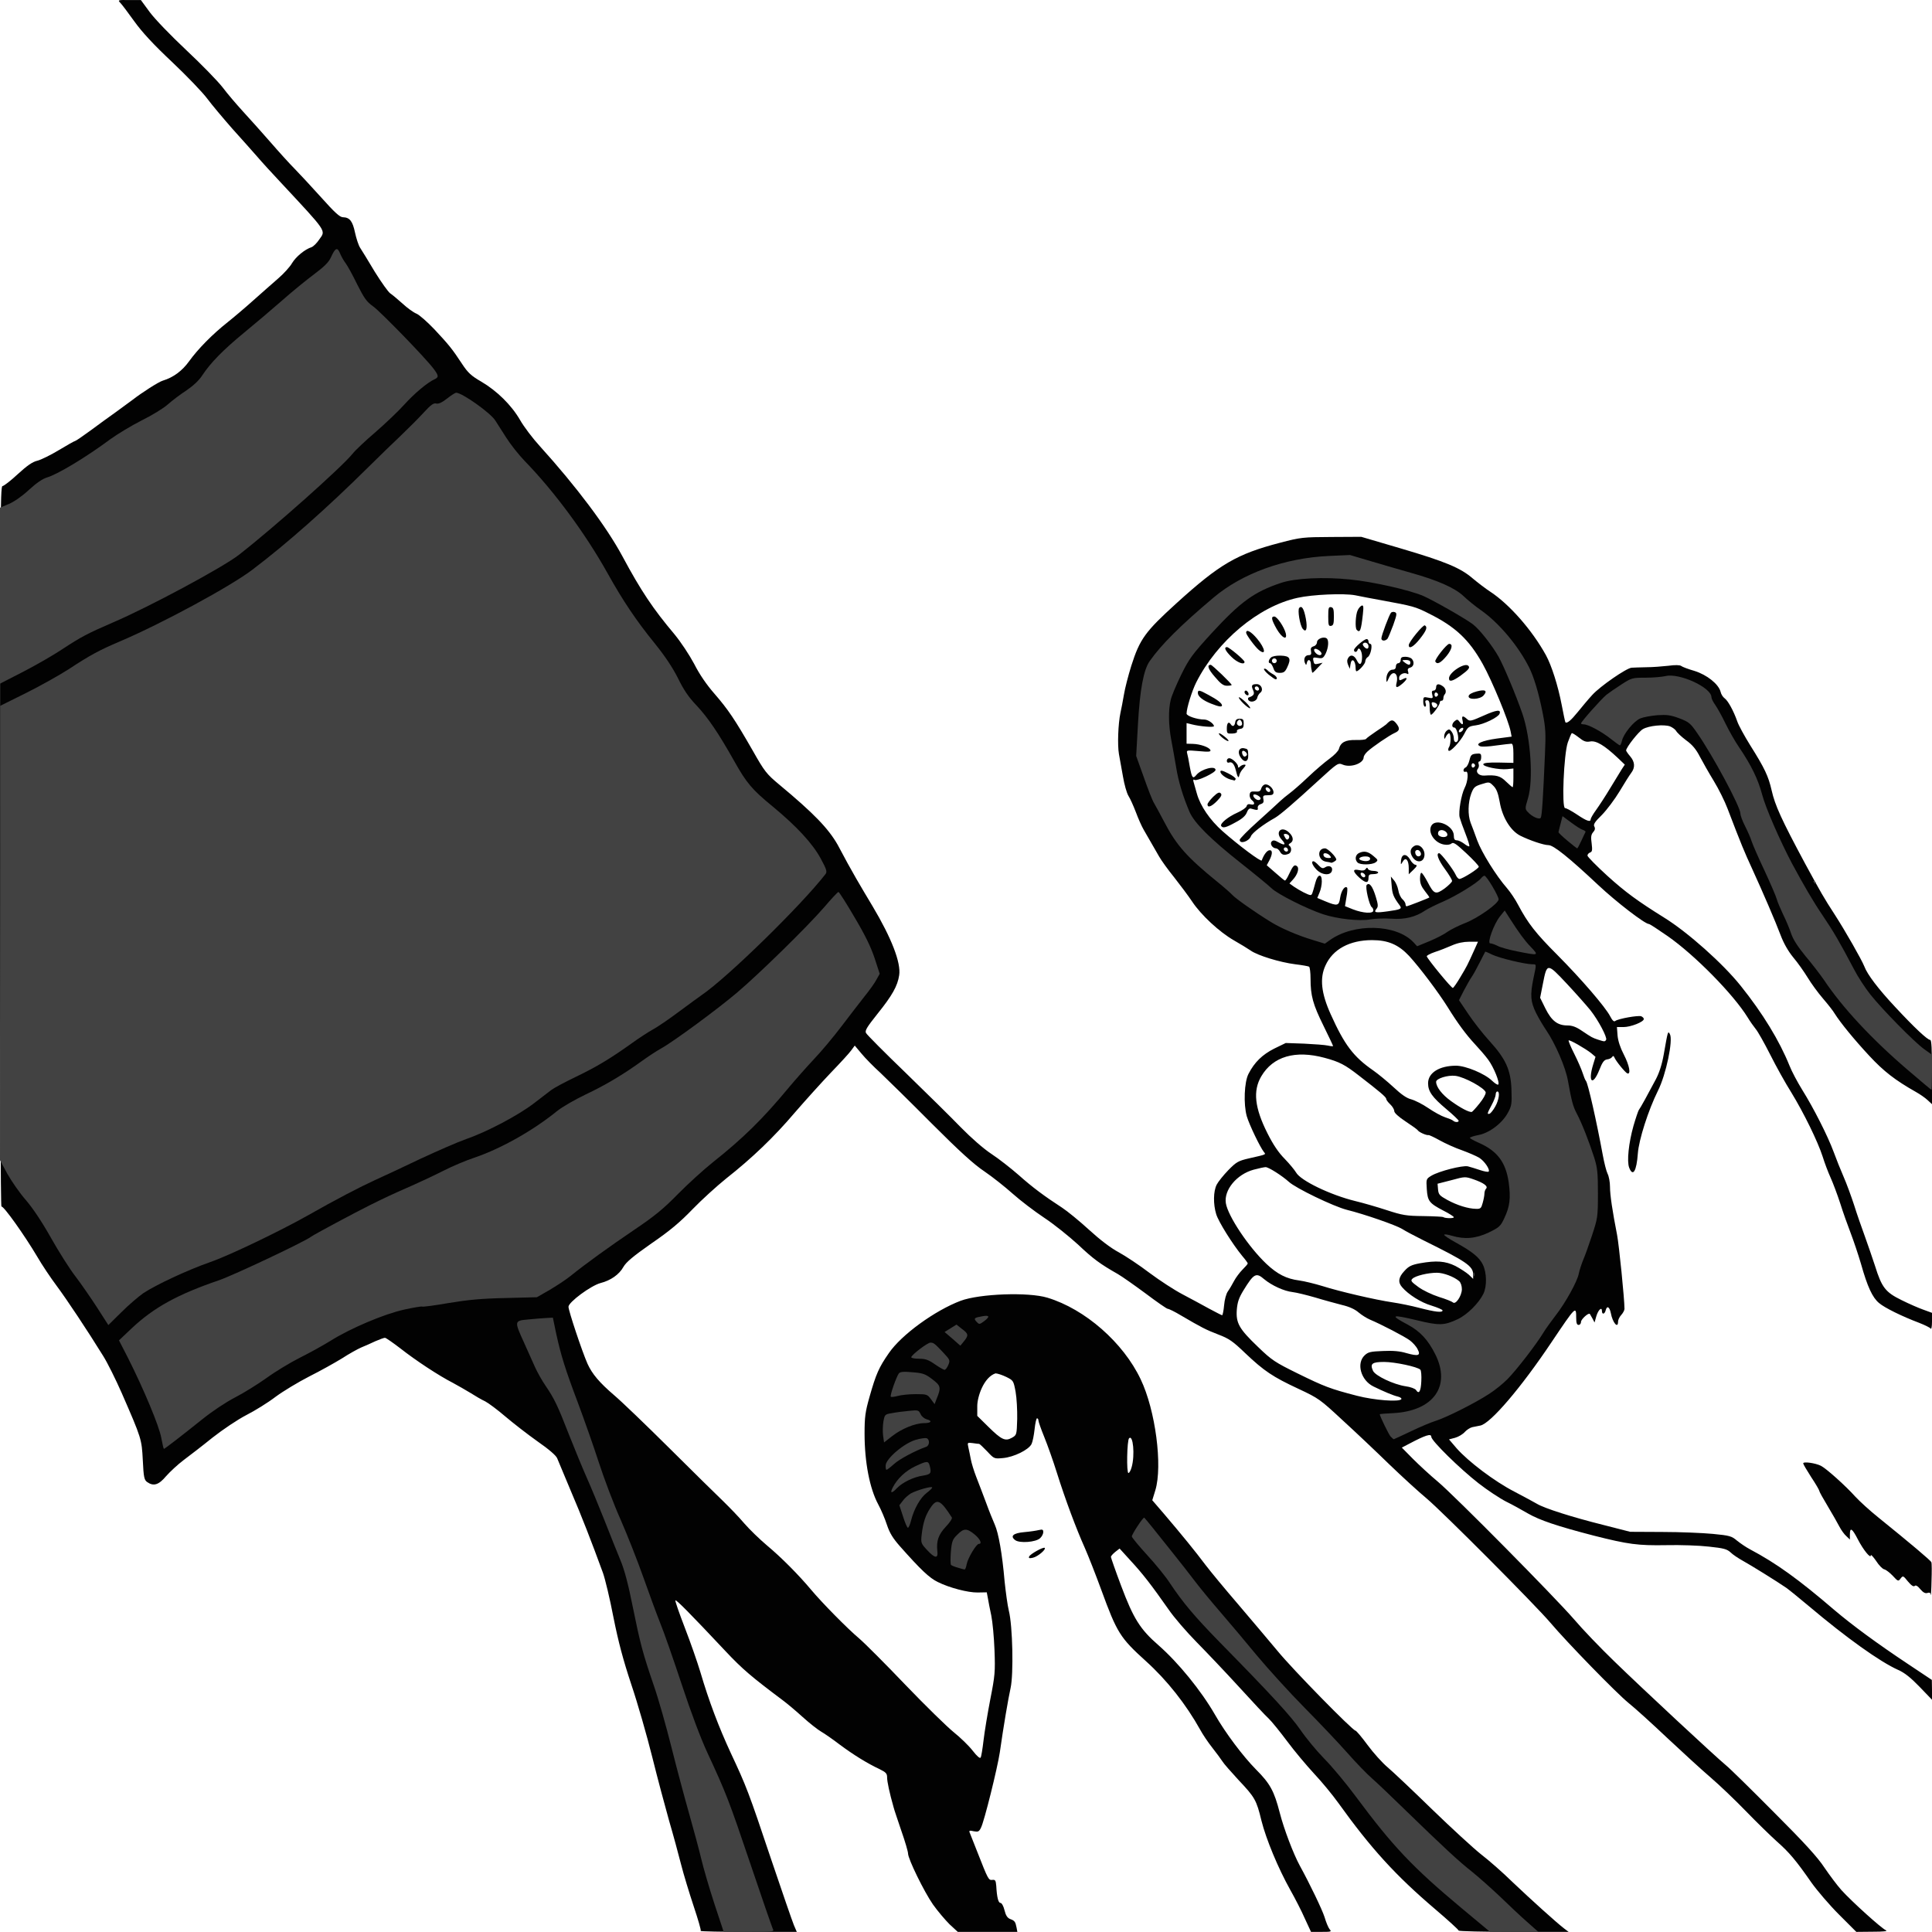 <svg xmlns="http://www.w3.org/2000/svg" width="300" height="300" viewBox="0 0 300 300">
  <g fill="none" fill-rule="evenodd">
    <path fill="#020202" fill-rule="nonzero" d="M108.8,299.832 C108.9,299.757 108.4,298.057 107.725,296.032 C107.05,294.007 106.15,291.057 105.75,289.482 C105.35,287.907 104.525,284.857 103.9,282.732 C103.3,280.607 102.1,276.132 101.275,272.807 C100.45,269.507 99,264.432 98.025,261.557 C96.75,257.707 96.025,254.982 95.25,251.107 C94.7,248.232 93.95,245.132 93.625,244.232 C91.825,239.307 90.3,235.382 88.625,231.482 C87.625,229.082 86.675,226.807 86.525,226.457 C86.375,226.032 85.25,225.057 83.45,223.807 C81.9,222.707 79.65,220.957 78.475,219.957 C77.275,218.932 75.875,217.882 75.35,217.607 C74.8,217.357 73.775,216.757 73.075,216.307 C72.35,215.857 71.1,215.157 70.325,214.732 C68.125,213.607 64.525,211.232 62.175,209.382 C61,208.482 59.925,207.732 59.775,207.732 C59.6,207.732 58.95,207.982 58.3,208.257 C57.65,208.557 56.675,209.007 56.1,209.232 C55.525,209.482 54.175,210.232 53.1,210.932 C52,211.607 49.725,212.882 48.025,213.732 C46.325,214.607 43.95,216.032 42.775,216.907 C41.6,217.807 39.575,219.057 38.25,219.732 C36.9,220.432 34.625,221.957 33,223.232 C31.425,224.507 29.4,226.057 28.5,226.732 C27.6,227.407 26.4,228.532 25.8,229.207 C24.65,230.582 23.85,230.832 22.85,230.132 C22.4,229.807 22.3,229.407 22.175,226.757 C22,223.457 22,223.407 18.9,216.307 C17.975,214.207 16.7,211.632 16.025,210.557 C13.55,206.557 10.375,201.782 8.775,199.632 C7.875,198.432 6.5,196.382 5.75,195.082 C3.825,191.832 0.525,187.182 0.225,187.357 C0.1,187.457 0,166.807 0,131.507 C0,81.982 0.05,75.482 0.375,75.482 C0.575,75.482 1.65,74.657 2.75,73.632 C4.225,72.282 5.05,71.707 5.825,71.532 C6.4,71.382 7.925,70.632 9.2,69.857 C10.45,69.107 11.55,68.482 11.65,68.482 C11.75,68.482 12.775,67.782 13.975,66.907 C15.15,66.032 16.975,64.707 18,63.982 C19.025,63.232 20.225,62.357 20.625,62.057 C22,60.982 24.65,59.282 25.275,59.107 C26.925,58.607 28.3,57.582 29.375,56.082 C30.725,54.207 32.975,51.907 35.35,50.032 C36.325,49.257 38.15,47.707 39.375,46.607 C40.625,45.507 42.325,43.982 43.175,43.257 C44.05,42.507 45.025,41.432 45.35,40.857 C45.95,39.857 47.35,38.707 48.375,38.382 C48.65,38.282 49.2,37.757 49.575,37.182 C50.6,35.732 50.9,36.182 43.5,28.232 C42.275,26.932 40.675,25.182 39.95,24.332 C39.225,23.507 37.475,21.532 36.05,19.957 C34.65,18.357 32.9,16.282 32.175,15.307 C31.45,14.332 29,11.782 26.725,9.632 C23.825,6.907 22.05,4.982 20.85,3.307 C19.9,1.982 18.925,0.682 18.675,0.432 C18.275,0.007 18.3,-0.018 20.05,0.007 L21.875,0.007 L23.25,1.882 C24.025,2.932 26.475,5.482 28.95,7.807 C31.325,10.032 33.875,12.657 34.6,13.607 C35.325,14.582 36.775,16.257 37.775,17.357 C38.8,18.457 40.7,20.607 42,22.082 C43.3,23.582 45,25.457 45.75,26.207 C46.5,26.982 48.375,28.982 49.875,30.657 C51.975,33.007 52.775,33.732 53.25,33.732 C54.3,33.757 54.75,34.332 55.125,36.107 C55.325,37.032 55.675,38.107 55.925,38.482 C56.175,38.857 57.2,40.532 58.2,42.207 C59.225,43.857 60.3,45.357 60.6,45.557 C60.9,45.757 61.775,46.482 62.525,47.157 C63.25,47.832 64.225,48.532 64.675,48.707 C65.1,48.882 66.325,49.957 67.425,51.107 C69.65,53.482 70.225,54.182 71.75,56.507 C72.675,57.907 73.175,58.357 74.725,59.257 C77.15,60.682 79.4,62.882 80.75,65.207 C81.325,66.232 82.725,68.082 83.85,69.307 C89.525,75.582 94.175,81.782 96.65,86.382 C99.55,91.782 101.4,94.532 104.725,98.482 C105.75,99.732 107.025,101.657 107.8,103.107 C108.625,104.732 109.725,106.332 110.95,107.732 C113.05,110.157 114.075,111.657 116.9,116.582 C118.725,119.807 119.025,120.182 121,121.832 C126.325,126.257 128.625,128.632 130.075,131.182 C132.368,135.533 133.611,137.565 135.5,140.732 C138.45,145.682 139.925,149.507 139.625,151.432 C139.375,153.107 138.525,154.607 136.25,157.432 C134.6,159.507 134.275,160.032 134.475,160.407 C134.6,160.657 137.375,163.457 140.65,166.607 C143.925,169.782 147.775,173.582 149.225,175.082 C150.825,176.707 152.7,178.357 153.95,179.182 C155.1,179.932 157,181.432 158.175,182.457 C160.275,184.332 162.15,185.732 164.925,187.532 C165.725,188.057 167.6,189.582 169.1,190.957 C170.825,192.532 172.5,193.807 173.725,194.457 C174.775,195.032 176.925,196.457 178.5,197.657 C180.075,198.832 182.375,200.332 183.625,200.982 C184.85,201.632 186.725,202.632 187.75,203.207 C188.775,203.757 189.7,204.232 189.775,204.232 C189.85,204.232 190,203.532 190.075,202.707 C190.15,201.807 190.4,200.882 190.675,200.507 C190.925,200.157 191.35,199.432 191.625,198.907 C191.9,198.382 192.5,197.582 192.925,197.157 C193.375,196.707 193.75,196.282 193.75,196.182 C193.75,196.107 193.375,195.582 192.9,195.032 C191.4,193.207 189.2,189.707 188.85,188.532 C188.375,186.982 188.4,184.982 188.925,183.957 C189.15,183.507 189.975,182.482 190.725,181.707 C192,180.407 192.275,180.257 194,179.857 C196.65,179.257 196.6,179.282 196.275,178.907 C195.675,178.157 194,174.682 193.6,173.332 C193.075,171.482 193.2,168.007 193.875,166.732 C194.8,164.932 196.025,163.757 197.85,162.832 L199.65,161.957 L202.525,162.057 C204.1,162.132 205.75,162.257 206.2,162.357 C206.625,162.457 207,162.482 207,162.432 C207,162.357 206.325,160.932 205.5,159.257 C203.875,155.957 203.5,154.632 203.5,151.957 C203.5,151.032 203.4,150.207 203.275,150.107 C203.15,150.032 202.175,149.857 201.125,149.732 C198.75,149.432 195.225,148.357 194.175,147.582 C193.725,147.282 192.6,146.582 191.625,146.032 C189.35,144.732 186.5,142.082 185.125,140.007 C184.525,139.107 183.25,137.407 182.325,136.232 C181.375,135.057 180.325,133.607 179.975,132.982 C178.675,130.707 178.175,129.832 177.6,128.857 C177.275,128.307 176.725,127.057 176.375,126.107 C176,125.132 175.5,124.007 175.225,123.582 C174.95,123.132 174.575,121.782 174.375,120.582 C174.15,119.357 173.875,117.807 173.75,117.107 C173.5,115.682 173.625,112.407 173.975,110.732 C174.125,110.107 174.35,108.832 174.525,107.857 C174.675,106.907 175.2,104.882 175.675,103.357 C177,99.207 177.825,98.082 182.725,93.632 C189.4,87.582 192.05,86.032 198.75,84.282 C202,83.432 202.3,83.407 206.75,83.382 L211.375,83.357 L217.5,85.157 C224.45,87.207 226.8,88.182 228.7,89.832 C229.45,90.457 230.675,91.407 231.45,91.907 C234.4,93.857 237.9,97.832 240.05,101.732 C240.925,103.332 241.925,106.457 242.5,109.457 C242.775,110.882 243.025,112.107 243.075,112.157 C243.325,112.382 243.95,111.857 245,110.557 C245.625,109.782 246.625,108.582 247.25,107.907 C248.475,106.557 252.525,103.757 253.35,103.682 C253.65,103.657 254.675,103.632 255.625,103.607 C256.6,103.607 258.125,103.482 259.05,103.382 C260.125,103.232 260.85,103.257 261.05,103.407 C261.225,103.557 262.175,103.907 263.125,104.182 C265.05,104.782 266.875,106.232 267.175,107.432 C267.25,107.807 267.55,108.257 267.8,108.432 C268.325,108.807 269.175,110.357 269.75,111.982 C269.95,112.607 270.875,114.282 271.775,115.732 C274.025,119.307 274.6,120.532 275.1,122.732 C275.625,125.057 276.6,127.207 280.3,134.107 C282.75,138.607 283.2,139.407 284.875,141.982 C286.55,144.582 289.075,149.007 289.5,150.082 C289.95,151.307 291.675,153.582 294.3,156.382 C297.25,159.557 299.3,161.482 299.725,161.482 C299.925,161.482 300,162.882 300,166.482 L300,171.457 L299.325,170.832 C298.925,170.457 298.125,169.907 297.5,169.557 C294.275,167.732 292.5,166.357 290.25,163.932 C287.925,161.432 285.8,158.832 284.9,157.407 C284.675,157.007 283.85,155.957 283.075,155.057 C282.3,154.157 281.225,152.682 280.7,151.807 C280.15,150.907 279.15,149.482 278.45,148.657 C277.65,147.682 276.95,146.432 276.5,145.232 C275.65,142.982 273.775,138.632 272.05,134.857 C270.875,132.307 270.4,131.182 268.25,125.557 C267.825,124.432 266.875,122.507 266.125,121.282 C265.375,120.057 264.4,118.332 263.95,117.482 C263.375,116.357 262.775,115.632 261.825,114.957 C261.1,114.407 260.4,113.757 260.275,113.507 C260.125,113.257 259.675,112.932 259.3,112.782 C258.325,112.457 256.05,112.682 255.125,113.207 C254.475,113.557 252.525,116.032 252.5,116.532 C252.5,116.607 252.775,117.032 253.125,117.432 C253.875,118.307 253.925,119.182 253.3,120.007 C253.05,120.332 252.225,121.632 251.5,122.857 C250.75,124.107 249.525,125.732 248.75,126.532 C247.625,127.632 247.375,128.032 247.575,128.357 C247.725,128.632 247.675,128.907 247.375,129.232 C247.075,129.582 247,129.957 247.15,130.957 C247.275,132.007 247.25,132.257 246.9,132.382 C246.675,132.457 246.5,132.682 246.5,132.857 C246.5,133.032 247.9,134.457 249.6,136.007 C252.425,138.557 254.275,139.907 258.4,142.482 C262.075,144.757 267.55,149.632 270.3,153.082 C273.725,157.357 276.3,161.582 277.875,165.482 C278.225,166.382 279.125,168.057 279.85,169.232 C281.6,172.032 283.8,176.357 284.725,178.857 C285.125,179.957 285.825,181.707 286.275,182.732 C286.725,183.757 287.45,185.732 287.9,187.107 C288.325,188.482 289.1,190.682 289.575,191.982 C290.05,193.282 290.75,195.357 291.15,196.557 C292.2,199.932 292.775,200.657 295.275,201.882 C296.425,202.457 297.975,203.132 298.7,203.382 L300,203.857 L300,205.232 C300,205.982 299.9,206.482 299.8,206.307 C299.7,206.157 298.9,205.757 298,205.407 C295.35,204.407 292.65,203.082 291.775,202.332 C290.75,201.482 289.975,199.807 288.975,196.257 C288.55,194.807 287.825,192.657 287.375,191.482 C286.925,190.307 286.175,188.232 285.75,186.857 C285.3,185.482 284.625,183.682 284.25,182.857 C283.875,182.032 283.325,180.582 283.025,179.607 C282.25,177.207 280.075,172.782 278.15,169.632 C277.25,168.207 275.775,165.557 274.875,163.757 C273.95,161.932 272.95,160.157 272.625,159.782 C272.325,159.407 271.75,158.607 271.375,157.982 C269.15,154.382 263.175,148.307 258.95,145.357 C257.475,144.332 256.175,143.482 256.05,143.482 C255.425,143.482 251,140.082 248.15,137.407 C243.625,133.157 241.225,131.232 240.45,131.232 C239.7,131.232 237.5,130.482 236.05,129.757 C234.55,128.982 233.275,126.907 232.875,124.532 C232.625,123.132 232.375,122.507 231.9,122.032 C231.275,121.407 231.25,121.382 230.075,121.757 C229,122.082 228.825,122.257 228.45,123.232 C227.95,124.582 227.9,126.532 228.35,127.732 C228.55,128.207 229,129.457 229.375,130.482 C230.075,132.382 232.3,135.957 234,137.907 C234.5,138.482 235.3,139.657 235.75,140.532 C237.25,143.357 238.45,144.907 241.825,148.282 C245.525,152.007 249.275,156.357 250.025,157.807 C250.375,158.482 250.625,158.707 250.825,158.532 C251.275,158.182 254.375,157.632 254.85,157.807 C255.075,157.907 255.25,158.082 255.25,158.232 C255.25,158.682 253.225,159.482 252.1,159.482 L251.075,159.482 L251.175,160.807 C251.25,161.632 251.6,162.707 252.15,163.757 C253.025,165.457 253.275,166.857 252.7,166.682 C252.375,166.557 250.9,164.757 250.675,164.182 C250.575,163.932 250.475,163.932 250.325,164.132 C250.225,164.307 249.85,164.482 249.525,164.507 C249.075,164.582 248.8,164.957 248.325,166.182 C247.3,168.707 246.55,168.032 247.375,165.332 L247.75,164.107 L247.075,163.532 C246.15,162.807 243.725,161.407 243.575,161.557 C243.525,161.632 243.9,162.557 244.45,163.632 C245,164.732 245.575,166.057 245.75,166.607 C245.925,167.157 246.15,167.732 246.275,167.857 C246.6,168.307 247.875,173.932 248.875,179.332 C249.1,180.557 249.425,181.857 249.625,182.257 C249.825,182.632 250,183.557 250,184.282 C250,185.582 250.375,188.032 251.1,191.757 C251.4,193.307 252.25,201.732 252.25,203.232 C252.25,203.457 252.025,203.882 251.75,204.182 C251.475,204.482 251.25,204.932 251.25,205.232 C251.25,206.382 250.4,205.382 250.125,203.882 C249.925,202.907 249.525,202.682 249.325,203.482 C249.175,204.082 248.75,204.157 248.75,203.582 C248.75,202.857 248.175,203.382 247.875,204.382 L247.6,205.357 L247.275,204.732 C247.075,204.382 246.9,204.082 246.875,204.032 C246.675,203.782 245.5,204.857 245.5,205.257 C245.5,205.532 245.325,205.732 245.125,205.732 C244.85,205.732 244.75,205.432 244.75,204.607 C244.75,202.732 244.675,202.832 240.925,208.407 C236.175,215.507 231.45,221.032 229.875,221.357 C229.525,221.432 228.975,221.532 228.625,221.607 C228.275,221.682 227.75,222.032 227.45,222.357 C227.15,222.707 226.475,223.107 225.95,223.257 L225,223.507 L226.175,224.882 C228,226.957 232.075,230.032 235.125,231.607 C236.65,232.407 238.225,233.257 238.65,233.507 C239.8,234.207 244.125,235.582 248.925,236.782 L253.125,237.857 L258.125,237.882 C260.875,237.882 264.4,238.032 265.975,238.182 C268.6,238.432 268.9,238.532 269.725,239.232 C270.225,239.632 271.125,240.257 271.75,240.582 C275.8,242.732 279.25,245.207 284.875,250.032 C287.65,252.382 291.45,255.182 296.3,258.407 L299.975,260.857 L300,262.382 L300,263.932 L298.075,261.932 C296.7,260.507 295.725,259.732 294.75,259.307 C291.9,258.032 286.7,254.307 280.95,249.457 C279.4,248.157 277.8,246.857 277.375,246.557 C275.925,245.557 271.85,243.032 270.625,242.357 C269.95,241.982 269.075,241.407 268.725,241.057 C268.15,240.532 267.675,240.407 265.35,240.157 C263.85,239.982 260.875,239.882 258.75,239.932 C254.3,240.007 252.85,239.807 247.5,238.457 C241.8,236.982 239.075,236.057 237.25,235.007 C236.35,234.482 234.825,233.632 233.85,233.157 C232.875,232.657 230.95,231.382 229.6,230.332 C226.675,228.057 222.25,223.707 222.25,223.107 C222.25,222.557 221.375,222.832 218.775,224.207 L217.675,224.782 L219.4,226.532 C220.35,227.482 222.075,229.082 223.25,230.057 C225.925,232.307 241.425,247.982 244.45,251.482 C245.675,252.932 248.475,255.857 250.675,257.982 C255.025,262.207 266.2,272.607 268,274.107 C268.625,274.607 272,277.932 275.5,281.457 C280.225,286.182 282.25,288.407 283.3,290.007 C284.1,291.182 285.275,292.757 285.925,293.482 C287.5,295.232 292.2,299.482 292.85,299.732 C293.175,299.882 292.45,299.957 290.8,299.957 L288.25,299.982 L285.55,297.282 C284.075,295.807 282.175,293.582 281.3,292.357 C278.85,288.832 277.825,287.632 275.9,285.932 C274.925,285.057 272.775,282.957 271.125,281.257 C269.475,279.557 267,277.182 265.625,276.007 C264.25,274.832 261.225,272.057 258.875,269.857 C256.55,267.657 253.85,265.207 252.875,264.432 C251,262.907 243.375,255.082 240.75,251.982 C238.4,249.207 223.975,234.732 221.5,232.657 C220.325,231.682 217.725,229.307 215.725,227.382 C213.725,225.432 210.475,222.357 208.475,220.532 C204.975,217.282 204.775,217.132 201.625,215.657 C197.65,213.807 196.275,212.882 193.375,210.132 C191.45,208.282 190.85,207.857 189.2,207.232 C187.25,206.482 186.575,206.132 183.375,204.257 C182.425,203.682 181.5,203.232 181.325,203.232 C181.175,203.232 179.625,202.157 177.9,200.857 C176.175,199.582 174.225,198.207 173.575,197.832 C170.85,196.282 169.775,195.507 167.4,193.257 C166,191.982 163.65,190.082 162.125,189.082 C160.625,188.082 158.425,186.407 157.25,185.357 C156.075,184.307 154.125,182.757 152.875,181.907 C151.225,180.807 149.05,178.832 144.6,174.382 C141.3,171.057 137.75,167.582 136.725,166.607 C135.675,165.657 134.35,164.307 133.775,163.607 L132.725,162.357 L132.175,163.107 C131.875,163.532 130.425,165.107 128.975,166.607 C127.525,168.132 125.025,170.907 123.4,172.782 C120.2,176.557 116.75,179.857 112.75,183.007 C111.325,184.157 108.975,186.282 107.55,187.757 C105.6,189.782 104,191.132 101.15,193.082 C98.3,195.082 97.225,195.982 96.8,196.732 C96.15,197.907 94.825,198.832 93.25,199.232 C91.75,199.632 88.3,202.182 88.275,202.907 C88.25,203.457 90.375,209.832 91.225,211.757 C91.95,213.357 93.075,214.682 95.375,216.657 C96.475,217.582 100.325,221.282 103.925,224.857 C107.525,228.432 111.3,232.157 112.3,233.107 C113.3,234.082 114.775,235.607 115.575,236.557 C116.375,237.482 117.95,239.007 119.075,239.957 C121.325,241.832 124.025,244.557 125.95,246.857 C127.65,248.882 131.525,252.832 133.425,254.432 C134.275,255.157 137.5,258.382 140.6,261.632 C143.7,264.857 147.075,268.157 148.1,268.982 C149.1,269.782 150.425,271.057 151.025,271.832 C151.725,272.732 152.175,273.107 152.275,272.907 C152.375,272.757 152.575,271.532 152.725,270.232 C152.875,268.932 153.35,266.057 153.775,263.857 C154.5,260.182 154.55,259.582 154.425,256.232 C154.35,254.232 154.125,251.832 153.925,250.857 C153.725,249.907 153.475,248.682 153.4,248.182 L153.225,247.257 L151.8,247.282 C150.325,247.307 147.425,246.557 145.625,245.657 C144.325,245.032 143,243.782 139.7,240.057 C138.65,238.857 138.15,238.057 137.725,236.782 C137.425,235.857 136.825,234.432 136.375,233.607 C135.05,231.157 134.25,227.057 134.25,222.632 C134.25,220.032 134.35,219.257 135.025,216.882 C136.025,213.357 136.475,212.332 138.025,210.107 C139.975,207.257 145.15,203.507 149.175,201.982 C152.15,200.882 159.7,200.607 162.65,201.507 C168.5,203.282 174.425,208.482 177.125,214.182 C179.425,218.982 180.55,227.632 179.4,231.407 L178.925,232.957 L180.775,235.107 C183.5,238.307 185.6,240.882 187.175,242.982 C187.95,244.007 190.25,246.782 192.25,249.107 C194.25,251.457 197,254.707 198.375,256.357 C200.7,259.207 210.05,268.732 210.475,268.732 C210.6,268.732 211.45,269.732 212.35,270.957 C213.25,272.182 214.65,273.732 215.45,274.407 C216.225,275.057 219.35,278.007 222.375,280.957 C225.4,283.882 228.825,287.032 230,287.957 C231.175,288.857 233.375,290.782 234.875,292.257 C237.8,295.032 241.65,298.507 242.85,299.432 L243.575,299.982 L235.025,299.982 C230.35,299.982 226.5,299.882 226.5,299.782 C226.5,299.657 224.85,298.157 222.825,296.432 C216.725,291.232 212.925,287.082 207.775,279.907 C206.9,278.682 205.225,276.657 204.05,275.407 C202.875,274.132 200.975,271.882 199.85,270.357 C198.725,268.857 197.45,267.282 197,266.857 C196.55,266.457 194.5,264.257 192.425,261.982 C190.35,259.707 187.375,256.582 185.825,255.007 C184.275,253.432 182.3,251.157 181.45,249.907 C178.75,246.057 177.425,244.357 175.6,242.382 L173.85,240.457 L173.175,240.982 C172.8,241.282 172.5,241.632 172.5,241.757 C172.5,241.857 173.2,243.882 174.075,246.207 C176,251.332 177.025,252.982 179.9,255.482 C182.975,258.182 186.5,262.507 188.65,266.232 C190.275,269.082 193.025,272.732 195.025,274.757 C197.225,276.957 197.85,278.107 198.725,281.507 C199.375,284.032 200.85,287.907 201.85,289.732 C203.375,292.507 205.3,296.507 205.675,297.682 C205.9,298.457 206.25,299.307 206.45,299.557 C206.8,299.957 206.725,299.982 205.2,299.982 L203.575,299.982 L202.625,297.932 C202.125,296.782 201.1,294.782 200.35,293.457 C198.45,290.057 196.6,285.582 195.875,282.707 C195.1,279.507 194.875,279.107 192.325,276.407 C191.15,275.132 190,273.832 189.8,273.482 C189.575,273.132 188.875,272.182 188.225,271.357 C187.575,270.532 186.75,269.307 186.375,268.607 C184.175,264.657 181.225,260.907 177.925,257.932 C173.925,254.307 173.45,253.557 171,246.857 C170.15,244.532 169,241.607 168.45,240.357 C167.125,237.407 165.45,232.932 164.125,228.732 C163.55,226.882 162.65,224.357 162.15,223.132 C161.65,221.907 161.25,220.757 161.25,220.582 C161.25,220.382 161.15,220.232 161.025,220.232 C160.925,220.232 160.75,220.982 160.65,221.932 C160.55,222.857 160.35,223.882 160.175,224.232 C159.725,225.132 157.425,226.257 155.75,226.407 C154.375,226.532 154.375,226.532 153.3,225.382 C152.7,224.757 152.15,224.232 152.05,224.207 C151.95,224.207 151.5,224.157 151.025,224.082 C150.2,223.982 150.2,223.982 150.375,224.782 C150.475,225.232 150.65,226.057 150.75,226.607 C150.85,227.157 151.225,228.407 151.6,229.357 C151.975,230.332 152.675,232.132 153.125,233.357 C153.575,234.607 154.2,236.132 154.475,236.757 C155.05,238.057 155.625,241.257 156,245.607 C156.175,247.257 156.45,249.282 156.65,250.107 C157.25,252.482 157.4,259.957 156.925,262.107 C156.55,263.807 155.825,268.057 155.25,272.107 C154.875,274.582 152.825,282.857 152.325,283.807 C152.025,284.432 151.875,284.482 151.2,284.357 C150.6,284.207 150.45,284.257 150.55,284.507 C150.625,284.707 151.15,286.032 151.725,287.482 C153.45,291.882 153.5,291.982 154.1,291.907 C154.55,291.857 154.625,292.007 154.7,292.857 C154.8,294.657 155.025,295.482 155.35,295.482 C155.55,295.482 155.825,295.982 155.975,296.607 C156.175,297.432 156.425,297.807 156.85,297.982 C157.55,298.232 157.675,298.407 157.85,299.307 L157.975,299.982 L153.35,299.982 L148.725,299.982 L147.45,298.807 C146.775,298.132 145.6,296.757 144.875,295.732 C143.5,293.757 141,288.657 141,287.807 C141,287.532 140.55,285.957 139.975,284.332 C139.425,282.682 138.85,281.032 138.75,280.607 C138.125,278.407 137.75,276.657 137.75,276.007 C137.75,275.382 137.575,275.207 136.575,274.707 C134.7,273.832 132.55,272.507 130.4,270.907 C129.325,270.082 128.025,269.182 127.5,268.882 C126.975,268.582 125.675,267.557 124.625,266.607 C123.55,265.632 122.15,264.457 121.5,263.982 C116.7,260.382 115.275,259.182 112.625,256.357 C107.175,250.557 105.025,248.382 104.875,248.507 C104.8,248.582 105.475,250.507 106.35,252.782 C107.225,255.032 108.3,258.132 108.75,259.632 C110.1,264.207 111.6,268.157 113.475,272.207 C115.9,277.382 116.225,278.207 119.75,288.732 C121.45,293.757 123.025,298.332 123.275,298.932 L123.725,299.982 L116.2,299.982 C112.05,299.982 108.725,299.907 108.8,299.832 Z M175.725,227.807 C176.25,225.957 175.95,222.707 175.325,223.332 C175,223.632 174.9,228.732 175.225,228.732 C175.35,228.732 175.6,228.307 175.725,227.807 Z M157.95,220.332 C157.975,218.982 157.875,217.082 157.7,216.107 C157.375,214.382 157.35,214.357 156.25,213.807 C155.625,213.507 154.875,213.257 154.575,213.257 C152.743,213.877 151.763,216.881 151.75,218.307 L151.75,219.857 L153.45,221.532 C155.525,223.582 156.1,223.832 157.125,223.257 C157.875,222.832 157.875,222.807 157.95,220.332 Z M217.6,217.257 C217.675,217.132 217.45,216.957 217.05,216.857 C216.375,216.707 214.875,216.082 213.25,215.282 C211.325,214.332 210.575,211.707 211.9,210.457 C212.45,209.932 212.825,209.857 214.75,209.782 C216.3,209.707 217.4,209.807 218.375,210.107 C220.25,210.632 220.65,210.507 220.125,209.507 C219.925,209.082 219.375,208.482 218.95,208.157 C218.125,207.532 214.45,205.632 212.725,204.907 C212.25,204.707 211.45,204.207 210.975,203.807 C210.4,203.307 209.55,202.907 208.375,202.632 C207.425,202.382 205.55,201.882 204.25,201.482 C202.95,201.107 201.35,200.707 200.7,200.632 C199.375,200.482 197.475,199.607 196.3,198.632 C195.05,197.557 194.7,197.732 193.075,200.382 C192.375,201.532 192.15,202.182 192.05,203.382 C191.9,205.457 192.425,206.357 195.325,209.132 C197.5,211.232 197.975,211.532 201.525,213.282 C205.65,215.307 206.55,215.657 210.7,216.732 C213.4,217.432 217.325,217.732 217.6,217.257 Z M220.7,214.482 C220.75,213.607 220.675,212.807 220.55,212.682 C220.1,212.232 216.6,211.482 214.925,211.482 C213.05,211.482 212.7,211.757 213.2,212.857 C213.55,213.632 216.4,214.982 218.25,215.257 C219.025,215.357 219.725,215.632 219.875,215.832 C220.325,216.557 220.625,216.082 220.7,214.482 Z M224,203.482 C224,203.357 223.225,203.032 222.275,202.732 C220.65,202.257 218.675,201.007 217.7,199.857 C217.05,199.107 217.15,198.332 218.075,197.357 C218.725,196.632 219.15,196.407 220.5,196.157 C223.05,195.707 224.425,195.807 226,196.582 C226.75,196.982 227.675,197.582 228.075,197.932 L228.75,198.582 L228.75,197.907 C228.75,196.607 227.725,195.907 221,192.582 C219.7,191.932 218.225,191.157 217.725,190.832 C216.75,190.232 211.85,188.532 209.125,187.857 C207.075,187.332 201.2,184.507 200.125,183.507 C199.1,182.582 197,181.232 196.525,181.232 C196.325,181.232 195.475,181.407 194.65,181.632 C192.025,182.357 190.025,184.782 190.35,186.832 C190.675,188.832 193.875,193.632 196.65,196.257 C198.35,197.857 199.775,198.582 201.75,198.832 C202.5,198.932 204.15,199.332 205.375,199.707 C207.975,200.532 213.525,201.832 216.25,202.232 C217.275,202.382 219.15,202.757 220.375,203.082 C222.875,203.732 224,203.857 224,203.482 Z M227,200.207 C227,199.657 226.825,199.157 226.575,198.932 C225.75,198.232 224.125,197.632 223.125,197.632 C221.725,197.632 219.775,198.107 219.325,198.557 C219,198.857 219.125,199.032 220.225,199.832 C220.925,200.357 222.35,201.032 223.425,201.382 C224.5,201.707 225.475,202.107 225.6,202.232 C226.025,202.657 226.975,201.232 227,200.207 Z M225.75,189.007 C225.75,188.907 225.025,188.432 224.125,187.982 C221.925,186.832 221.675,186.507 221.55,184.632 C221.45,183.082 221.45,183.057 222.275,182.557 C223.45,181.857 227.075,180.932 227.925,181.107 C228.3,181.207 229.15,181.457 229.8,181.682 C230.45,181.907 231.05,182.007 231.15,181.932 C231.425,181.632 230.5,180.282 229.7,179.782 C229.25,179.507 228.025,178.982 227,178.607 C225.975,178.257 224.425,177.557 223.575,177.082 C222.725,176.607 221.925,176.232 221.825,176.257 C221.525,176.332 220.325,175.807 220.15,175.507 C220.075,175.382 219.2,174.757 218.25,174.132 C217.15,173.407 216.5,172.807 216.5,172.532 C216.5,172.282 216.225,171.807 215.875,171.482 C215.525,171.157 215.25,170.782 215.25,170.632 C215.25,170.357 214.275,169.532 211,167.007 C208.85,165.332 208,164.882 205.675,164.257 C201.125,163.032 197.675,164.032 195.85,167.132 C194.525,169.382 194.825,172.032 196.8,175.957 C197.7,177.757 198.55,179.007 199.5,179.957 C200.25,180.732 201.025,181.682 201.25,182.057 C201.925,183.307 206.575,185.557 210.475,186.507 C211.625,186.782 213.8,187.407 215.325,187.907 C217.775,188.707 218.375,188.807 221.025,188.832 C222.65,188.857 224.025,188.932 224.1,188.982 C224.3,189.182 225.75,189.232 225.75,189.007 Z M230.225,186.807 C230.375,186.282 230.5,185.632 230.5,185.357 C230.5,185.057 230.625,184.707 230.75,184.582 C231.125,184.207 230.4,183.682 228.825,183.132 C227.525,182.682 227.475,182.682 225.375,183.257 L223.225,183.807 L223.3,184.707 C223.375,185.482 223.525,185.657 224.75,186.332 C226.275,187.157 227.95,187.682 229.175,187.707 C229.9,187.732 230,187.632 230.225,186.807 Z M226.5,174.032 C226.5,173.932 225.65,173.107 224.6,172.232 C222.4,170.382 221.75,169.482 221.75,168.207 C221.75,166.582 223.5,165.482 226.1,165.482 C227.575,165.482 230.55,166.707 231.675,167.807 C232.125,168.232 232.55,168.507 232.65,168.407 C232.925,168.132 231.95,165.707 231.075,164.532 C230.6,163.882 229.65,162.807 229,162.107 C227.675,160.682 226.35,158.907 224.775,156.357 C223.35,154.082 220.475,150.257 218.8,148.432 C217.15,146.682 215.55,145.982 213.05,145.982 C209.575,145.982 206.95,147.407 205.825,149.907 C204.9,151.882 205.15,154.207 206.625,157.482 C208.775,162.257 210.15,164.082 213.25,166.232 C214,166.757 215.4,167.907 216.375,168.807 C217.6,169.957 218.425,170.532 219.15,170.707 C219.7,170.857 220.9,171.457 221.775,172.057 C222.65,172.657 223.825,173.307 224.375,173.482 C224.925,173.657 225.475,173.882 225.625,174.007 C225.9,174.282 226.5,174.307 226.5,174.032 Z M232.175,171.832 C232.75,170.832 232.95,169.482 232.5,169.482 C232.375,169.482 232.25,169.682 232.25,169.957 C232.25,170.207 231.975,170.932 231.625,171.582 C230.9,172.932 230.875,173.057 231.325,172.932 C231.475,172.857 231.875,172.382 232.175,171.832 Z M229.725,171.357 C230.3,170.657 230.725,169.907 230.7,169.632 C230.6,168.982 227.425,167.232 226,167.057 C224.8,166.907 223,167.482 223,167.982 C223,168.782 223.925,169.982 225.325,170.982 C226.775,172.032 228.15,172.757 228.55,172.657 C228.625,172.632 229.175,172.057 229.725,171.357 Z M249.4,161.457 C249.6,161.107 248.2,158.432 246.95,156.857 C246.4,156.182 244.775,154.332 243.325,152.782 C240.225,149.482 240.225,149.482 239.575,152.782 L239.15,154.932 L239.975,156.607 C240.925,158.507 241.85,159.232 243.4,159.232 C244.125,159.232 244.75,159.457 245.625,160.057 C247.225,161.132 247.25,161.132 248.125,161.432 C249.15,161.757 249.2,161.782 249.4,161.457 Z M226.775,151.707 C227.8,150.007 227.85,149.882 228.85,147.682 L229.5,146.232 L228.125,146.232 C227.25,146.232 226.3,146.432 225.45,146.807 C224.7,147.132 223.525,147.607 222.8,147.832 C222.075,148.082 221.5,148.382 221.55,148.507 C221.75,149.032 225.4,153.482 225.6,153.407 C225.725,153.357 226.25,152.607 226.775,151.707 Z M213.25,141.382 C213.25,141.182 213.15,140.957 213.025,140.882 C212.625,140.632 211.95,137.682 212.225,137.407 C212.65,136.982 213.125,137.607 213.625,139.232 C214,140.457 214.025,140.782 213.75,141.107 C213.25,141.707 213.55,141.782 215.5,141.507 C217.475,141.232 217.725,141.132 217.375,140.632 C216.375,139.282 216.2,138.857 216.1,137.557 L215.975,136.107 L216.45,136.682 C216.725,136.982 217.025,137.682 217.125,138.207 C217.2,138.757 217.5,139.382 217.775,139.632 C218.025,139.857 218.25,140.207 218.25,140.407 C218.25,140.582 218.325,140.732 218.425,140.732 C218.575,140.732 221.8,139.482 221.95,139.357 C221.975,139.332 221.675,138.882 221.25,138.357 C220.7,137.657 220.5,137.157 220.5,136.432 C220.5,135.882 220.6,135.482 220.725,135.532 C220.875,135.582 221.275,136.207 221.675,136.957 C222.675,138.882 222.925,138.957 224.325,137.957 C224.95,137.482 225.475,136.957 225.475,136.807 C225.5,136.632 225,135.807 224.375,134.957 C223.325,133.532 222.95,132.482 223.475,132.482 C223.75,132.482 225.65,134.982 226.05,135.857 C226.2,136.207 226.45,136.482 226.625,136.482 C227.075,136.482 229.625,134.882 229.625,134.582 C229.625,134.432 228.75,133.482 227.675,132.482 C226.075,130.982 225.675,130.732 225.375,130.982 C225.15,131.182 224.675,131.232 224.175,131.132 C222.75,130.857 221.7,129.282 222.25,128.232 C222.925,126.982 225.75,128.182 225.75,129.757 C225.75,130.307 225.875,130.482 226.225,130.482 C226.475,130.482 226.975,130.732 227.35,131.007 C227.725,131.307 228.075,131.482 228.15,131.407 C228.225,131.332 227.95,130.457 227.55,129.432 C227.15,128.432 226.75,127.282 226.65,126.907 C226.45,126.057 226.9,123.407 227.425,122.357 C227.95,121.357 228.075,119.657 227.6,119.832 C227.4,119.907 227.25,119.807 227.25,119.632 C227.25,119.432 227.4,119.232 227.6,119.157 C227.775,119.082 228.05,118.582 228.175,118.057 C228.375,117.232 228.5,117.107 229.2,117.032 C229.925,116.957 230,117.032 230,117.582 C230,117.932 229.875,118.232 229.725,118.232 C229.575,118.232 229.525,118.407 229.6,118.632 C229.7,118.857 229.625,119.207 229.475,119.382 C229.075,119.882 229.625,120.482 230.475,120.432 C232.35,120.307 232.975,120.482 233.85,121.357 C234.35,121.832 234.8,122.232 234.875,122.232 C234.95,122.232 235,121.582 235,120.782 L235,119.332 L234.025,119.432 C232.725,119.557 230.2,119.032 230.325,118.657 C230.4,118.457 231.15,118.382 232.7,118.407 L235,118.457 L235,116.982 C235,115.957 234.9,115.482 234.7,115.482 C234.525,115.482 233.45,115.607 232.325,115.757 C231.2,115.932 230.1,115.982 229.85,115.882 C228.95,115.532 230.1,115.007 232.425,114.682 L234.725,114.382 L234.575,113.607 C234.275,111.957 231.675,105.682 230.25,103.132 C228.125,99.307 225.95,97.282 221.85,95.257 C219.775,94.207 219.4,94.107 214.625,93.232 C213.125,92.957 211.225,92.607 210.425,92.432 C208.675,92.107 203.825,92.307 201.475,92.832 C195.425,94.157 189.025,99.507 185.75,105.957 C185.075,107.307 184.25,109.982 184.25,110.807 C184.25,111.182 185.9,111.732 187.025,111.732 C187.575,111.732 188.5,112.382 188.5,112.757 C188.5,112.982 186.35,112.807 185.075,112.482 L184.25,112.282 L184.25,113.882 L184.25,115.482 L185.2,115.507 C186.35,115.532 187.8,116.032 187.95,116.482 C188.05,116.732 187.7,116.782 186.15,116.632 C184.35,116.482 184.225,116.482 184.325,116.907 C184.4,117.157 184.6,118.107 184.75,119.057 C185.075,120.807 185.225,121.007 185.775,120.332 C186.525,119.407 188.75,118.832 188.75,119.557 C188.75,119.982 185.875,121.332 185.5,121.107 C185.3,120.982 185.25,121.082 185.325,121.382 C185.4,121.657 185.625,122.482 185.85,123.232 C186.375,125.132 187.875,127.332 189.825,129.057 C192.35,131.282 195.825,133.882 195.925,133.607 C196.225,132.757 196.7,132.107 197.075,132.032 C197.625,131.932 197.625,132.607 197.1,133.607 L196.7,134.357 L198.05,135.532 C198.775,136.182 199.45,136.732 199.525,136.732 C199.625,136.732 199.9,136.307 200.125,135.807 C200.775,134.407 201,134.182 201.4,134.507 C201.8,134.832 201.475,135.832 200.725,136.632 L200.225,137.182 L200.925,137.682 C201.8,138.282 203.15,138.982 203.475,138.982 C203.725,138.982 203.775,138.832 204.25,137.057 C204.6,135.707 205.25,135.582 205.25,136.857 C205.25,137.357 205.1,138.132 204.9,138.582 L204.55,139.432 L205.8,139.957 C207.675,140.732 207.925,140.682 208.1,139.382 C208.275,138.307 208.825,137.482 209.175,137.832 C209.25,137.907 209.225,138.582 209.075,139.332 L208.85,140.707 L210.1,141.207 C211.65,141.807 213.25,141.907 213.25,141.382 Z M224.75,129.607 C224.75,129.132 223.95,128.707 223.525,128.982 C223.325,129.082 223.25,129.357 223.325,129.582 C223.525,130.082 224.75,130.132 224.75,129.607 Z M247,127.207 C247,127.057 247.375,126.407 247.85,125.757 C248.3,125.132 249.3,123.607 250.05,122.357 C250.8,121.132 251.6,119.807 251.85,119.407 L252.3,118.732 L251.175,117.657 C249.15,115.757 247.875,114.982 246.95,115.132 C246.275,115.257 245.925,115.132 245.15,114.507 C244.6,114.082 244.125,113.782 244.05,113.857 C243.975,113.932 243.7,114.582 243.45,115.282 C242.825,117.082 242.475,125.482 243.025,125.482 C243.225,125.482 244.05,125.932 244.875,126.482 C246.4,127.507 247,127.707 247,127.207 Z M229.05,118.857 C229.05,118.732 228.925,118.582 228.775,118.532 C228.625,118.482 228.5,118.632 228.5,118.857 C228.5,119.082 228.625,119.232 228.775,119.182 C228.925,119.132 229.05,118.982 229.05,118.857 Z"/>
    <path fill="#020202" fill-rule="nonzero" d="M211.05 136.257C210.025 135.307 210 134.882 211.025 135.107 211.575 135.232 211.875 135.182 212.05 134.957 212.225 134.682 212.325 134.682 212.425 134.932 212.475 135.082 212.875 135.232 213.275 135.232 213.675 135.232 214 135.357 214 135.482 214 135.632 213.675 135.732 213.25 135.732 212.625 135.732 212.5 135.832 212.5 136.357 212.5 137.182 212.05 137.157 211.05 136.257zM212 136.007C212 135.707 211.5 135.382 211.325 135.557 211.15 135.732 211.475 136.232 211.775 136.232 211.9 136.232 212 136.132 212 136.007zM204.425 135.032C203.775 134.357 203.55 133.732 203.95 133.732 204.075 133.732 204.425 134.007 204.725 134.332 205.2 134.832 205.4 134.907 205.75 134.682 206.375 134.282 207 134.582 206.825 135.207 206.625 136.007 205.275 135.907 204.425 135.032zM218.75 134.807C218.75 133.532 218.275 133.007 217.825 133.782 217.5 134.332 217.5 134.332 217.55 133.607 217.65 132.557 218.375 132.482 218.95 133.457 219.175 133.882 219.55 134.257 219.775 134.282 220.1 134.332 220.05 134.507 219.475 135.057L218.75 135.757 218.75 134.807zM210.8 133.932C210.35 133.482 210.45 132.782 210.975 132.482 211.775 132.082 212.4 132.182 213.25 132.907 214 133.532 214.025 133.582 213.6 133.907 213.05 134.307 211.2 134.332 210.8 133.932zM212.75 133.357C212.75 133.107 212.5 132.982 212.025 132.982 211.225 132.982 210.775 133.357 211.3 133.557 211.975 133.832 212.75 133.732 212.75 133.357zM205.925 133.807C204.6 133.607 204.45 131.732 205.75 131.732 206.175 131.732 207.5 133.057 207.5 133.482 207.5 133.657 206.775 134.057 206.675 133.957 206.65 133.932 206.3 133.857 205.925 133.807zM206.5 132.857C206.175 132.457 205.5 132.357 205.5 132.682 205.5 133.032 205.8 133.232 206.325 133.232 206.725 133.232 206.75 133.157 206.5 132.857zM219.35 133.107C218.875 132.382 218.95 131.757 219.575 131.382 220.4 130.857 221.425 131.957 221.15 133.057 220.925 133.957 219.925 133.982 219.35 133.107zM220.575 132.832C220.8 132.582 220.475 131.982 220.1 131.982 219.9 131.982 219.75 132.132 219.75 132.307 219.75 132.857 220.225 133.182 220.575 132.832zM198.75 132.232C198.6 131.957 198.325 131.732 198.15 131.732 197.575 131.732 197.125 131.007 197.475 130.657 197.7 130.432 197.95 130.457 198.55 130.807 199.525 131.357 199.75 131.157 199.025 130.382 197.925 129.207 198.975 128.157 200.15 129.257 200.85 129.907 200.925 130.607 200.35 130.932 200.075 131.082 200.025 131.207 200.225 131.332 200.625 131.607 200.55 132.407 200.1 132.582 199.425 132.857 199.025 132.757 198.75 132.232zM200 132.032C200 131.707 199.7 131.482 199.45 131.632 199.2 131.782 199.425 132.232 199.775 132.232 199.9 132.232 200 132.132 200 132.032zM200.15 129.757C200.05 129.607 199.8 129.482 199.6 129.482 199.3 129.482 199.275 129.582 199.525 130.007 199.7 130.357 199.875 130.457 200.05 130.282 200.2 130.132 200.225 129.907 200.15 129.757zM192.5 130.407C192.5 130.232 193.8 128.907 195.4 127.482 197 126.032 198.55 124.632 198.85 124.332 199.15 124.057 199.775 123.532 200.25 123.182 200.725 122.832 202.025 121.707 203.125 120.657 204.225 119.607 205.725 118.332 206.45 117.807 207.175 117.282 207.825 116.607 207.9 116.307 208.175 115.257 208.925 114.882 210.5 114.907 211.325 114.932 212.05 114.857 212.125 114.732 212.2 114.607 212.925 114.082 213.7 113.557 214.475 113.057 215.175 112.557 215.25 112.482 215.975 111.732 216.25 111.682 216.75 112.257 217.425 113.082 217.375 113.457 216.575 113.807 215.725 114.182 213.1 115.982 212.325 116.707 212 117.007 211.75 117.407 211.75 117.582 211.75 118.532 209.75 119.257 208.5 118.732 207.775 118.432 207.725 118.457 204.8 121.132 200.85 124.757 198.8 126.507 198 126.982 196.15 128.007 194.45 129.332 194.25 129.832 193.95 130.657 192.5 131.132 192.5 130.407zM189.625 128.257C189.4 127.882 190.725 126.807 192.15 126.182 192.875 125.857 193.525 125.407 193.575 125.182 193.65 124.907 193.85 124.807 194.225 124.907 194.85 125.057 194.925 124.682 194.375 124.232 194.15 124.057 194 123.657 194.05 123.382 194.1 122.957 194.275 122.857 194.9 122.907 195.5 122.957 195.725 122.857 195.825 122.482 195.9 122.207 196.125 121.907 196.35 121.832 196.875 121.632 197.75 122.382 197.75 123.032 197.75 123.382 197.55 123.482 196.9 123.482 196.15 123.482 196.075 123.557 196.175 124.082 196.275 124.532 196.175 124.732 195.775 124.857 195.45 124.957 195.275 125.182 195.3 125.432 195.375 125.832 195.275 125.857 194.25 125.557 194 125.482 193.775 125.707 193.6 126.182 193.4 126.682 192.875 127.157 191.875 127.682 190.35 128.532 189.875 128.632 189.625 128.257zM195.75 123.982C195.75 123.682 194.875 123.207 194.65 123.407 194.45 123.632 195 124.232 195.4 124.232 195.6 124.232 195.75 124.132 195.75 123.982zM197.25 122.757C197.25 122.457 196.75 122.132 196.575 122.307 196.4 122.482 196.725 122.982 197.025 122.982 197.15 122.982 197.25 122.882 197.25 122.757zM187.5 124.907C187.5 124.732 187.9 124.207 188.375 123.732 189.05 123.082 189.325 122.957 189.55 123.182 189.775 123.407 189.65 123.682 189 124.357 188.125 125.257 187.5 125.482 187.5 124.907zM191.125 121.057C190.35 120.857 189.5 120.207 189.5 119.832 189.5 119.557 189.825 119.632 190.75 120.107 191.45 120.457 191.95 120.857 191.875 120.982 191.8 121.132 191.7 121.207 191.675 121.207 191.65 121.182 191.4 121.107 191.125 121.057zM192.225 120.607C192.125 120.482 192 120.032 191.9 119.607 191.65 118.632 191.3 118.232 190.85 118.407 190.65 118.482 190.5 118.382 190.5 118.132 190.5 117.907 190.675 117.732 190.875 117.732 191.325 117.732 192.25 118.607 192.25 119.032 192.25 119.257 192.325 119.257 192.55 119.032 192.725 118.857 193.025 118.732 193.225 118.732 193.5 118.732 193.475 118.857 193.075 119.307 192.775 119.607 192.5 120.082 192.45 120.357 192.4 120.632 192.3 120.757 192.225 120.607zM192.625 117.582C192.1 116.782 192.4 116.057 193.15 116.182 193.775 116.307 193.8 116.332 193.825 117.257 193.875 118.332 193.225 118.507 192.625 117.582zM193.6 117.257C193.775 117.007 193.15 116.407 192.925 116.632 192.75 116.832 193 117.482 193.25 117.482 193.375 117.482 193.525 117.382 193.6 117.257zM224.925 116.557C224.85 116.432 224.875 116.182 225.025 115.982 225.275 115.532 225.325 114.132 225.075 113.882 224.975 113.807 224.75 113.982 224.575 114.282 224.275 114.857 224.275 114.857 224.25 114.332 224.25 114.032 224.425 113.632 224.65 113.457 225 113.182 225.1 113.207 225.4 113.607 225.6 113.857 225.75 114.332 225.75 114.657 225.75 115.232 226.1 115.432 226.35 115.032 226.6 114.632 226.2 112.982 225.85 112.982 225.375 112.982 225.4 112.357 225.9 111.957 226.25 111.682 226.35 111.682 226.625 112.057 227.075 112.657 227.275 112.582 227.1 111.857 226.925 111.132 227.15 111.057 227.8 111.657 228.225 112.032 228.375 112.007 230.35 111.132 232.4 110.207 233.125 110.132 232.85 110.832 232.65 111.382 230.4 112.482 229.15 112.632 228.05 112.782 227.925 112.882 227.375 113.957 226.725 115.207 225.125 116.882 224.925 116.557zM227.2 113.257C227.275 113.057 227.175 112.957 226.975 113.032 226.8 113.082 226.6 113.282 226.55 113.457 226.475 113.657 226.575 113.757 226.775 113.682 226.95 113.632 227.15 113.432 227.2 113.257zM189.875 114.607C189.475 114.282 189.2 113.957 189.275 113.882 189.35 113.807 189.725 114.032 190.125 114.357 190.55 114.682 190.825 114.982 190.75 115.057 190.675 115.132 190.3 114.932 189.875 114.607zM190.5 113.082C190.5 112.257 190.8 111.957 191.125 112.482 191.4 112.907 191.7 112.757 191.8 112.182 191.85 111.757 192.05 111.607 192.5 111.607 193.025 111.607 193.125 111.732 193.125 112.357 193.125 112.957 193 113.132 192.55 113.182 192.225 113.232 192 113.407 192.075 113.557 192.15 113.757 191.875 113.882 191.35 113.907 190.55 113.932 190.5 113.907 190.5 113.082zM192.85 112.532C192.9 112.432 192.875 112.182 192.75 111.982 192.575 111.707 192.45 111.682 192.225 111.907 192.075 112.057 192.025 112.307 192.1 112.457 192.3 112.782 192.675 112.807 192.85 112.532zM222 109.857C222 109.007 221.9 108.732 221.6 108.732 221.325 108.732 221.25 108.882 221.375 109.232 221.475 109.507 221.425 109.732 221.275 109.732 221.125 109.732 221 109.382 221 108.957 221 108.207 221.05 108.182 221.775 108.332 222.5 108.482 222.55 108.432 222.4 107.857 222.275 107.407 222.35 107.232 222.625 107.232 222.825 107.232 223 107.007 223 106.732 223 106.157 223.425 106.107 224.075 106.582 224.525 106.932 224.625 107.507 224.325 107.832 224.225 107.932 224.125 108.207 224.125 108.432 224.125 108.657 224 108.832 223.85 108.807 223.7 108.782 223.575 108.907 223.575 109.082 223.575 109.457 222.475 110.982 222.2 110.982 222.1 110.982 222 110.482 222 109.857zM223.175 109.557C223.225 109.407 223.075 109.232 222.85 109.132 222.325 108.932 222.2 109.057 222.4 109.582 222.575 110.032 223.025 110.007 223.175 109.557zM223.3 107.857C223.3 107.732 223.175 107.582 223.025 107.532 222.875 107.482 222.75 107.632 222.75 107.857 222.75 108.082 222.875 108.232 223.025 108.182 223.175 108.132 223.3 107.982 223.3 107.857zM193.05 109.207C192.6 108.757 192.3 108.357 192.375 108.282 192.45 108.207 192.925 108.557 193.45 109.057 193.95 109.557 194.25 109.982 194.1 109.982 193.95 109.982 193.475 109.632 193.05 109.207zM188.05 109.257C186.775 108.757 186 108.132 186 107.607 186 107.082 186.25 107.132 187.65 107.907 189.025 108.632 189.75 109.207 189.75 109.532 189.75 109.807 189.3 109.757 188.05 109.257zM193.85 108.707C193.75 108.532 193.775 108.357 193.9 108.307 194.7 108.032 194.85 107.757 194.575 107.157 194.25 106.432 194.375 106.232 195.15 106.232 195.875 106.232 196.25 107.182 195.675 107.582 195.475 107.757 195.275 108.082 195.225 108.357 195.1 108.932 194.15 109.157 193.85 108.707zM195.5 107.032C195.5 106.707 195.2 106.482 194.95 106.632 194.7 106.782 194.925 107.232 195.275 107.232 195.4 107.232 195.5 107.132 195.5 107.032zM228.05 108.082C228.1 107.807 228.575 107.557 229.325 107.357 230.65 107.007 231.025 107.257 230.35 108.007 229.775 108.632 227.925 108.707 228.05 108.082zM193.425 107.807C193.175 107.582 193.2 107.232 193.475 107.232 193.6 107.232 193.75 107.407 193.85 107.607 193.975 107.982 193.725 108.107 193.425 107.807zM216.85 106.082C217.25 104.532 216.25 103.907 215.65 105.307 215.325 106.007 215.3 106.032 215.275 105.532 215.25 104.682 215.7 103.982 216.25 103.982 216.575 103.982 216.75 103.807 216.75 103.482 216.75 103.207 216.925 102.982 217.125 102.982 217.325 102.982 217.5 102.757 217.5 102.482 217.5 102.107 217.675 101.982 218.2 101.982 218.575 101.982 219.025 102.107 219.2 102.282 219.675 102.757 219.55 103.507 219 103.657 218.625 103.757 218.525 103.932 218.65 104.282 218.75 104.632 218.7 104.732 218.525 104.632 218.05 104.332 217.25 104.732 217.25 105.257 217.25 105.682 217.325 105.707 217.775 105.482 218.6 105.032 218.625 105.382 217.85 106.082 216.925 106.882 216.65 106.882 216.85 106.082zM219 102.857C219 102.607 218.75 102.482 218.325 102.482 217.65 102.507 217.65 102.507 218.1 102.857 218.725 103.332 219 103.332 219 102.857zM188.65 105.107C187.575 103.882 187.375 103.232 188 103.232 188.225 103.232 191.25 106.157 191.25 106.357 191.25 106.432 190.925 106.482 190.525 106.482 189.975 106.482 189.55 106.182 188.65 105.107zM225 105.332C225 104.407 227.45 102.832 228 103.382 228.3 103.682 228.075 103.982 226.775 104.932 225.525 105.807 225 105.932 225 105.332zM197 104.757C196.525 104.357 196.2 103.957 196.275 103.857 196.375 103.782 196.6 103.857 196.8 104.057 196.975 104.257 197.375 104.532 197.7 104.707 198.225 104.982 198.475 105.482 198.075 105.482 197.95 105.482 197.475 105.132 197 104.757zM197.725 103.732C197.575 103.332 197.35 102.982 197.225 102.982 196.9 102.982 196.95 102.482 197.35 102.107 197.55 101.907 198.15 101.782 198.9 101.807 200.325 101.857 200.525 102.257 199.875 103.632 199.55 104.332 199.325 104.482 198.725 104.482 198.125 104.482 197.925 104.332 197.725 103.732zM198.25 102.607C198.25 102.407 198.075 102.232 197.875 102.232 197.675 102.232 197.5 102.407 197.5 102.607 197.5 102.807 197.675 102.982 197.875 102.982 198.075 102.982 198.25 102.807 198.25 102.607zM203.725 104.307C203.7 104.182 203.675 104.007 203.625 103.857 203.6 103.732 203.55 103.357 203.55 103.057 203.5 102.382 203.075 102.282 202.925 102.932 202.825 103.332 202.825 103.332 202.625 102.932 202.375 102.307 202.65 101.732 203.2 101.732 203.575 101.732 203.65 101.582 203.575 101.132 203.475 100.682 203.575 100.482 203.975 100.357 204.275 100.282 204.5 99.982 204.5 99.732 204.5 99.207 205.5 98.807 205.975 99.107 206.375 99.332 206.3 100.532 205.85 101.482 205.475 102.207 205.35 102.282 204.625 102.157 203.9 102.032 203.825 102.082 203.95 102.632 204.05 103.132 204.15 103.207 204.725 103.057L205.375 102.907 204.625 103.682C203.825 104.532 203.775 104.582 203.725 104.307zM205.2 101.432C205.05 101.032 204.3 100.582 204.1 100.807 203.875 101.032 204.475 101.732 204.925 101.732 205.125 101.732 205.25 101.607 205.2 101.432zM210.5 103.757C210.5 102.507 209.85 102.032 209.7 103.182L209.6 103.857 209.325 103.232C209.15 102.782 209.15 102.482 209.35 102.157 209.725 101.557 210.3 101.732 210.7 102.557 211.125 103.457 211.5 103.207 211.5 101.982 211.5 101.057 211 100.332 210.8 100.932 210.675 101.332 210.25 101.307 210.25 100.932 210.25 100.582 211.825 99.232 212.225 99.232 212.375 99.232 212.5 99.407 212.5 99.607 212.5 99.807 212.625 99.982 212.775 99.982 213.2 99.982 212.85 101.782 212.375 102.032 212.175 102.157 212 102.457 212 102.707 212 103.082 210.975 104.232 210.625 104.232 210.55 104.232 210.5 104.007 210.5 103.757zM212.5 100.382C212.5 99.932 212.075 99.657 211.75 99.857 211.55 99.982 211.575 100.132 211.775 100.382 212.15 100.832 212.5 100.832 212.5 100.382zM191.225 102.007C190.25 101.057 190 100.482 190.525 100.482 190.85 100.482 193.25 102.482 193.25 102.782 193.25 103.307 192.1 102.882 191.225 102.007L191.225 102.007zM222.875 102.732C222.7 102.457 224.65 99.982 225.025 99.982 225.65 99.982 225.475 100.807 224.625 101.857 223.7 102.957 223.175 103.232 222.875 102.732zM195.475 100.932C194.875 100.432 193.5 98.557 193.5 98.257 193.5 97.632 194.275 98.057 195.225 99.207 196.475 100.707 196.65 101.882 195.475 100.932zM218.75 100.182C218.75 99.682 221 96.957 221.25 97.107 221.7 97.382 221.5 97.907 220.475 99.207 219.5 100.432 218.75 100.857 218.75 100.182zM214.5 99.132C214.5 98.682 215.725 95.432 216 95.132 216.125 95.007 216.4 94.982 216.6 95.057 216.95 95.207 216.9 95.457 216.35 97.032 215.975 98.032 215.575 99.007 215.45 99.182 215.1 99.582 214.5 99.557 214.5 99.132zM198.25 97.682C197.425 96.207 197.325 95.732 197.875 95.732 198.3 95.732 199.4 97.357 199.65 98.332 199.925 99.507 199.075 99.082 198.25 97.682zM202.3 97.657C201.85 97.132 201.45 94.682 201.75 94.382 202.15 93.982 202.475 94.507 202.775 96.082 203.05 97.607 202.825 98.307 202.3 97.657zM210.675 97.807C210.375 97.532 210.5 95.382 210.825 94.757 210.975 94.407 211.275 94.107 211.45 94.032 211.725 93.957 211.75 94.232 211.625 95.382 211.35 97.907 211.175 98.332 210.675 97.807zM206.25 95.732C206.25 94.407 206.3 94.207 206.7 94.282 207.05 94.357 207.125 94.632 207.125 95.732 207.125 96.832 207.05 97.107 206.7 97.182 206.3 97.257 206.25 97.057 206.25 95.732zM299.8 247.657C299.775 247.332 299.625 247.232 299.275 247.357 298.95 247.457 298.625 247.282 298.175 246.757 297.775 246.257 297.475 246.107 297.325 246.257 297.15 246.432 296.8 246.207 296.275 245.582 295.525 244.657 295.5 244.632 295.125 245.107 294.775 245.582 294.725 245.582 293.9 244.682 293.425 244.182 292.825 243.732 292.575 243.682 292.325 243.632 291.75 243.057 291.325 242.382 290.875 241.732 290.5 241.332 290.5 241.507 290.5 242.107 289.325 240.657 288.5 239.057 287.6 237.307 287.25 237.082 287.25 238.282L287.25 239.057 286.7 238.532C286.375 238.257 285.9 237.582 285.625 237.057 285.35 236.532 284.55 235.107 283.825 233.907 283.1 232.707 282.5 231.632 282.5 231.507 282.5 231.382 281.95 230.432 281.25 229.382 280.575 228.332 280 227.357 280 227.232 280 226.907 281.9 227.182 282.75 227.607 283.6 228.032 286.675 230.807 288.1 232.407 288.75 233.107 290.35 234.582 291.7 235.657 296.65 239.657 299.8 242.307 299.9 242.582 299.975 242.757 299.975 244.057 299.925 245.507 299.9 246.932 299.825 247.907 299.8 247.657zM159.8 241.707C159.925 241.332 162.025 240.157 162.225 240.357 162.45 240.607 161.15 241.707 160.4 241.882 159.85 242.007 159.7 241.982 159.8 241.707zM157.65 239.157C156.8 238.532 157.325 238.057 159.05 237.907 159.925 237.832 160.925 237.682 161.325 237.582 161.875 237.457 162 237.507 162 237.907 162 238.182 161.775 238.607 161.5 238.857 160.825 239.482 158.325 239.657 157.65 239.157zM252.975 181.307C252.6 180.332 252.9 177.457 253.65 174.807 254 173.607 254.375 172.507 254.475 172.357 254.7 172.082 255.9 169.907 257.125 167.582 257.65 166.582 258.075 165.282 258.35 163.707 259 160.007 259 160.032 259.3 160.582 259.825 161.507 258.7 166.882 257.45 169.357 255.95 172.382 254.475 176.982 254.325 179.107 254.125 181.882 253.55 182.807 252.975 181.307z"/>
    <path fill="#424242" fill-rule="nonzero" d="M110.95 295.682C110.175 293.307 109.25 290.157 108.9 288.682 108.55 287.207 107.7 284.057 107.025 281.682 106.35 279.307 105.1 274.657 104.275 271.357 103.45 268.057 102.225 263.732 101.525 261.732 99.775 256.607 99.425 255.257 98.25 249.482 97.55 245.957 96.95 243.707 96.325 242.232 95.85 241.057 94.725 238.307 93.875 236.107 93 233.907 91.775 230.932 91.125 229.482 90.475 228.032 89.25 225.032 88.375 222.832 86.575 218.207 86.075 217.182 84.7 215.157 84.15 214.357 83.425 213.057 83.075 212.282 82.725 211.507 81.95 209.757 81.35 208.432 79.825 205.082 79.85 205.082 82.075 204.882 83.05 204.782 84.325 204.682 84.85 204.657L85.85 204.607 86.375 207.132C87.125 210.532 87.75 212.557 89.75 217.857 90.675 220.332 92.125 224.432 92.95 226.982 93.775 229.532 95.3 233.582 96.375 235.982 97.425 238.382 99 242.382 99.875 244.857 100.75 247.332 101.925 250.532 102.5 251.982 103.1 253.432 104.6 257.757 105.875 261.607 107.3 265.932 108.825 269.982 109.875 272.232 112.75 278.432 113.2 279.582 116.525 289.432 118.3 294.707 119.875 299.232 120 299.507 120.25 299.957 120.125 299.982 116.325 299.982L112.375 299.982 110.95 295.682zM226.875 296.232C219.35 289.957 216.225 286.632 210.6 279.057 209.05 276.957 206.8 274.257 205.6 273.057 204.425 271.857 202.775 269.857 201.925 268.607 200.425 266.457 197.575 263.332 189.375 254.982 185.45 250.957 183.7 248.882 181.65 245.807 181 244.807 179.4 242.832 178.1 241.432 176.8 240.007 175.75 238.732 175.75 238.582 175.75 238.232 177.5 235.582 177.675 235.657 177.725 235.682 178.3 236.382 178.95 237.182 179.6 237.982 181.025 239.782 182.125 241.157 183.225 242.532 184.8 244.532 185.625 245.632 186.45 246.707 188.2 248.832 189.525 250.357 190.825 251.857 193.35 254.857 195.1 256.982 196.875 259.107 200.25 262.832 202.625 265.232 205 267.632 208 270.807 209.3 272.282 210.6 273.757 212.275 275.482 213.025 276.132 213.775 276.782 216 278.907 218 280.857 224.125 286.807 226.55 289.057 228.5 290.582 229.525 291.407 231.5 293.157 232.875 294.457 234.25 295.782 236.15 297.582 237.125 298.432L238.875 299.982 235.125 299.982 231.375 299.982 226.875 296.232zM148.75 243.432C148.275 243.307 147.8 243.107 147.675 243.007 147.575 242.907 147.575 241.982 147.65 240.957 147.8 239.307 147.925 239.007 148.65 238.307 149.65 237.282 150.125 237.282 151.325 238.257 152.2 238.982 152.55 239.732 152 239.732 151.6 239.732 150.275 241.957 150.1 242.907 150.025 243.357 149.875 243.732 149.775 243.707 149.7 243.707 149.225 243.582 148.75 243.432zM143.95 240.682C143 239.657 142.975 239.582 143.125 238.232 143.35 236.407 143.7 235.307 144.45 234.182 145.475 232.607 146.025 232.857 147.8 235.632 147.9 235.782 147.5 236.407 146.875 237.057 145.725 238.282 145.375 239.282 145.55 240.857 145.7 242.057 145.175 242.007 143.95 240.682zM140.225 235.482L139.65 233.732 140.175 233.057C140.45 232.657 141.025 232.157 141.425 231.907 142.325 231.407 144.75 230.707 144.75 230.982 144.75 231.082 144.35 231.482 143.875 231.832 142.9 232.582 141.925 234.307 141.475 236.082 141.325 236.707 141.1 237.232 140.975 237.232 140.875 237.232 140.525 236.457 140.225 235.482zM138.625 230.982C139.325 229.607 140.6 228.407 142.125 227.682 143.925 226.832 144.15 226.832 144.35 227.557 144.675 228.757 144.55 228.932 143.325 229.132 141.875 229.332 140.1 230.207 139.275 231.082 138.45 231.957 138.15 231.907 138.625 230.982zM137.525 227.557C137.55 226.507 140.375 224.107 142.175 223.582 142.925 223.357 143.7 223.257 143.9 223.332 144.4 223.532 144.35 224.457 143.825 224.657 142.125 225.257 139.675 226.557 138.825 227.332 138.275 227.832 137.75 228.232 137.65 228.232 137.575 228.232 137.5 227.932 137.525 227.557zM25.05 223.307C24.75 221.507 22.3 215.657 19.875 210.857L18.475 208.132 20.425 206.282C23.85 203.057 27.525 201.007 34.05 198.782 36.4 197.957 47.425 192.757 48.35 192.007 48.75 191.707 54.975 188.357 57.5 187.107 59.775 185.982 60.6 185.582 64.125 184.032 65.375 183.482 67.5 182.482 68.875 181.782 70.25 181.082 72.45 180.157 73.75 179.732 77.9 178.307 82.8 175.532 86.525 172.507 87.275 171.907 89.25 170.757 90.925 169.957 94 168.507 96.775 166.857 99.775 164.682 100.675 164.032 101.975 163.182 102.65 162.807 104.525 161.782 111.45 156.682 114.45 154.132 117.975 151.132 125.325 143.932 127.925 140.932 129.075 139.582 130.1 138.482 130.2 138.506 130.3 138.506 131.425 140.257 132.675 142.407 134.325 145.182 135.225 147.032 135.8 148.757L136.6 151.207 136.1 152.107C135.85 152.607 135.025 153.757 134.275 154.682 133.55 155.607 131.925 157.707 130.675 159.357 129.425 161.007 127.5 163.307 126.375 164.482 125.275 165.657 123.525 167.632 122.5 168.857 118.375 173.832 115.375 176.757 110.625 180.532 109.25 181.632 106.825 183.832 105.25 185.432 102.975 187.757 101.575 188.882 98.5 190.957 94.625 193.582 90.975 196.207 88.625 198.107 87.95 198.657 86.475 199.632 85.375 200.282L83.375 201.432 78.5 201.557C74.775 201.632 72.7 201.832 69.675 202.332 67.525 202.707 65.65 202.957 65.55 202.882 65.45 202.832 64.2 203.032 62.75 203.357 59.65 204.032 54.375 206.282 51.35 208.182 50.225 208.882 48.1 210.057 46.6 210.807 45.1 211.557 42.75 212.982 41.375 213.982 40 214.957 37.8 216.332 36.475 217.007 35.075 217.732 32.925 219.157 31.35 220.432 28.2 222.957 25.575 224.982 25.45 224.982 25.4 224.982 25.225 224.232 25.05 223.307zM137.125 222.907C137.05 222.332 137.075 221.357 137.175 220.732 137.375 219.632 137.425 219.607 138.5 219.432 139.125 219.307 140.3 219.157 141.125 219.082 142.575 218.932 142.65 218.957 142.95 219.582 143.1 219.932 143.525 220.282 143.875 220.382 144.825 220.632 144.625 220.982 143.5 220.982 142.125 220.982 139.975 221.857 138.525 223.007L137.275 223.982 137.125 222.907zM215.925 223.057C215.625 222.707 214.25 219.882 214.25 219.607 214.25 219.557 215.175 219.482 216.325 219.432 222.575 219.107 225.35 215.257 222.875 210.307 221.75 208.057 220.525 206.732 218.625 205.707 215.75 204.182 216.025 204.057 220 205.007 223.5 205.857 224.25 205.832 226.375 204.832 227.85 204.132 229.65 202.332 230.35 200.882 230.9 199.707 230.875 197.632 230.25 196.357 229.7 195.232 228.625 194.357 225.95 192.882 225 192.357 224.25 191.857 224.25 191.732 224.25 191.632 224.775 191.682 225.425 191.882 227.45 192.482 229.15 192.332 231.175 191.382 232.8 190.582 233 190.432 233.6 189.132 234.45 187.332 234.6 186.057 234.275 183.632 233.825 180.457 232.475 178.682 229.575 177.432 228.85 177.107 228.25 176.782 228.25 176.682 228.25 176.582 228.875 176.382 229.65 176.232 231.35 175.882 233.325 174.357 234.175 172.732 234.725 171.732 234.775 171.357 234.7 169.232 234.6 166.132 233.825 164.432 231.25 161.607 230.25 160.507 228.775 158.632 228 157.457L226.55 155.307 227.3 153.832C227.725 153.032 228.25 152.082 228.5 151.732 228.75 151.382 229.3 150.382 229.75 149.482 230.2 148.582 230.6 147.832 230.625 147.782 230.65 147.732 231.15 147.957 231.7 148.232 232.675 148.732 236.775 149.732 237.95 149.732 238.6 149.732 238.6 149.657 238.125 151.857 237.575 154.507 237.65 155.532 238.525 157.307 238.95 158.157 239.675 159.357 240.1 159.982 241.475 161.982 243.125 165.757 243.475 167.857 244.025 170.932 244.25 171.807 244.85 172.932 245.625 174.382 246.775 177.332 247.55 179.757 248.05 181.357 248.125 182.107 248.125 185.357 248.125 189.007 248.075 189.182 247.2 191.857 246.7 193.382 246.075 195.107 245.8 195.732 245.55 196.357 245.25 197.282 245.15 197.782 244.925 198.982 243.075 202.332 241.525 204.307 240.875 205.157 240 206.357 239.625 206.982 238.5 208.832 235.475 212.732 234.125 214.107 233.45 214.807 232.15 215.857 231.25 216.432 229.075 217.857 224.7 220.057 223 220.607 222.25 220.832 220.475 221.582 219.075 222.257 217.65 222.932 216.475 223.482 216.425 223.482 216.375 223.482 216.15 223.282 215.925 223.057zM144.55 217.257C144 216.507 143.9 216.482 142.175 216.482 141.175 216.482 139.95 216.607 139.425 216.757 138.875 216.907 138.4 216.957 138.325 216.882 138.15 216.707 139.2 213.757 139.575 213.257 139.8 213.007 140.3 212.957 141.675 213.082 143.275 213.207 143.675 213.332 144.75 214.157 146.1 215.182 146.175 215.432 145.4 217.307L145.125 218.032 144.55 217.257zM145.15 211.832C144.175 211.157 143.7 210.982 142.725 210.982 142.05 210.982 141.5 210.882 141.5 210.757 141.5 210.407 144.025 208.482 144.475 208.482 144.975 208.482 145.125 208.607 146.475 210.032 147.525 211.157 147.55 211.232 147.25 211.957 147.075 212.382 146.8 212.732 146.65 212.707 146.5 212.682 145.825 212.307 145.15 211.832zM147.9 207.882L146.675 206.832 147.6 206.257 148.525 205.682 149.375 206.357C150.4 207.107 150.425 207.357 149.675 208.282L149.125 208.957 147.9 207.882z"/>
    <path fill="#424242" fill-rule="nonzero" d="M15.075 203.032C14.1 201.532 12.6 199.357 11.725 198.207 10.825 197.057 9.125 194.357 7.925 192.232 6.55 189.782 5.1 187.607 4.025 186.357 3.075 185.282 1.8 183.432 1.15 182.282L0 180.157.025 144.882.025 109.607 4.05 107.607C6.25 106.507 9.2 104.857 10.6 103.957 14.025 101.707 15.425 100.957 18.6 99.607 25.075 96.857 35.8 91.057 39.2 88.457 44.5 84.457 50.925 78.757 57.25 72.482 58.85 70.907 61.1 68.707 62.275 67.607 63.425 66.507 65.025 64.907 65.8 64.057 66.9 62.857 67.325 62.557 67.725 62.657 68.1 62.757 68.625 62.507 69.425 61.882 70.05 61.382 70.7 60.982 70.825 60.982 71.75 60.982 76.125 64.082 76.9 65.282 77.2 65.732 77.975 66.957 78.625 67.982 79.275 69.007 80.575 70.657 81.5 71.607 86.15 76.407 90.9 82.857 94.325 88.982 96.75 93.332 98.825 96.407 101.65 99.882 103.3 101.932 104.425 103.632 105.275 105.307 106.15 107.107 106.925 108.257 108.15 109.532 109.95 111.457 111.55 113.807 114.025 118.207 115.95 121.632 116.775 122.607 120.075 125.307 123.725 128.332 126.2 131.007 127.45 133.332 128.35 134.982 128.45 135.357 128.2 135.707 124.475 140.532 113.025 151.732 109 154.482 108.525 154.807 106.9 156.007 105.375 157.132 103.875 158.257 102.075 159.482 101.375 159.857 100.7 160.232 99.225 161.182 98.125 161.982 94.8 164.357 92.65 165.657 89.425 167.207 87.75 168.007 86.025 168.932 85.6 169.257 85.175 169.582 83.95 170.507 82.925 171.307 80.525 173.157 75.625 175.757 72.425 176.857 71.075 177.332 67.875 178.732 65.3 179.932 62.725 181.157 59.55 182.657 58.25 183.232 55.95 184.282 52.15 186.257 47.75 188.757 43.35 191.232 35.525 194.982 32.625 195.982 29.125 197.207 24.2 199.507 22.25 200.807 21.5 201.332 19.975 202.632 18.85 203.757L16.825 205.757 15.075 203.032zM151.625 205.232C151.15 204.707 151.275 204.607 152.575 204.382 153.675 204.182 153.75 204.457 152.775 205.182 152.075 205.682 152.05 205.682 151.625 205.232zM228.775 197.832C228.775 197.557 228.85 197.482 228.925 197.682 229 197.857 228.975 198.082 228.9 198.157 228.825 198.257 228.75 198.107 228.775 197.832zM296.225 166.132C290.7 161.407 286.1 156.482 283.2 152.132 282.625 151.307 281.35 149.632 280.35 148.457 279.125 146.957 278.425 145.857 278.125 144.957 277.875 144.207 277.325 142.882 276.875 141.982 276.45 141.082 276 140.032 275.9 139.632 275.8 139.232 274.95 137.257 274.025 135.257 273.075 133.257 272.175 131.182 272 130.657 271.85 130.132 271.375 129.082 270.975 128.282 270.575 127.507 270.25 126.632 270.25 126.332 270.25 125.282 266 117.382 263.575 113.882 262.475 112.282 262.25 112.107 260.75 111.532 259.4 111.032 258.825 110.957 257.35 111.057 256.4 111.132 255.175 111.357 254.7 111.557 253.7 111.982 252.075 113.957 251.85 115.057 251.75 115.432 251.625 115.732 251.525 115.732 251.45 115.732 250.825 115.282 250.125 114.732 248.75 113.632 246.625 112.482 245.95 112.482 245.7 112.482 245.5 112.407 245.5 112.332 245.5 112.082 248.675 108.507 249.45 107.882 249.825 107.582 250.875 106.857 251.775 106.282 253.35 105.257 253.475 105.232 255.525 105.232 256.675 105.232 258.075 105.107 258.625 104.982 260.75 104.457 265.75 106.757 265.75 108.257 265.75 108.482 266.025 109.032 266.375 109.507 266.7 109.982 267.425 111.282 267.95 112.382 268.5 113.507 269.425 115.132 270.025 116.007 271.925 118.807 272.975 120.957 273.625 123.382 274.15 125.407 276.375 130.507 278.275 134.107 280.125 137.532 281.5 139.907 283.025 142.157 284.7 144.632 285.65 146.257 287.875 150.482 288.475 151.657 289.625 153.407 290.375 154.357 292.25 156.732 297.25 161.807 298.775 162.907L300 163.782 300 166.507C300 168.007 299.95 169.232 299.925 169.232 299.875 169.232 298.2 167.832 296.225 166.132zM235.6 147.732C234.325 147.482 232.975 147.107 232.55 146.882 232.125 146.657 231.6 146.482 231.4 146.482 230.875 146.482 231.975 143.457 232.925 142.282L233.65 141.382 234.45 142.632C235.8 144.757 236.775 146.082 237.65 146.982 239 148.407 239 148.407 235.6 147.732zM219.475 146.307C216.8 143.482 210.25 143.307 206.5 145.982L205.725 146.532 203.925 145.982C201.5 145.257 198.9 144.132 197.325 143.157 194.775 141.582 191.875 139.532 191.375 138.982 191.1 138.682 190.025 137.732 189 136.907 184.35 133.132 182.675 131.257 180.825 127.707 180.125 126.382 179.4 125.032 179.2 124.707 178.975 124.382 178.275 122.582 177.625 120.732L176.425 117.382 176.7 112.482C177 107.082 177.575 104.007 178.525 102.657 180.325 100.082 183.35 97.082 188.45 92.782 192.9 89.032 199.425 86.657 206.3 86.332L209.625 86.182 213 87.182C214.85 87.732 217.625 88.532 219.125 88.957 223.225 90.107 225.9 91.282 227.25 92.557 227.875 93.157 229.1 94.157 230 94.782 232.75 96.707 235.775 100.307 237.45 103.657 238.175 105.107 238.925 107.582 239.525 110.607 240 113.007 240.05 113.832 239.9 117.107 239.6 124.157 239.425 126.682 239.25 126.982 239.025 127.332 237.875 126.807 237.2 126.057 236.8 125.607 236.8 125.507 237.25 124.007 238.125 121.207 237.7 114.607 236.4 110.832 235.425 108.007 233.525 103.457 232.7 101.982 231.7 100.207 229.725 97.707 228.7 96.932 227.55 96.057 222.675 93.282 221.05 92.557 218.925 91.632 213.2 90.332 209.65 89.982 205.5 89.557 201.075 89.782 198.925 90.507 194.725 91.907 192.625 93.457 188.15 98.307 185.075 101.682 184.65 102.282 183.4 104.807 182.65 106.357 181.9 108.107 181.775 108.732 181.4 110.332 181.45 112.632 181.875 114.907 182.075 115.982 182.425 117.882 182.625 119.107 182.975 121.332 183.7 123.707 184.725 126.107 185.475 127.807 188 130.332 192.725 134.057 194.85 135.732 196.975 137.482 197.475 137.957 198.425 138.857 202.875 141.107 205.425 141.957 207.6 142.682 211.125 143.082 212.825 142.757 213.55 142.632 215 142.582 216.05 142.657 218.1 142.807 219.8 142.407 221.3 141.382 221.75 141.082 223.025 140.457 224.125 139.982 226.125 139.107 229.35 137.132 229.975 136.382 230.15 136.157 230.4 135.982 230.5 135.982 230.85 135.982 232.775 139.257 232.7 139.682 232.575 140.382 229.45 142.582 227.5 143.332 226.475 143.732 225.25 144.357 224.775 144.682 224.325 145.032 223.075 145.682 222 146.132L220.05 146.932 219.475 146.307z"/>
    <path fill="#424242" fill-rule="nonzero" d="M281.6 136.932C281.5 136.757 281.525 136.732 281.7 136.832 281.875 136.932 282 137.057 282 137.132 282 137.332 281.775 137.232 281.6 136.932zM243.4 130.557C242.625 129.907 242 129.307 242 129.232 242 129.157 242.15 128.582 242.325 127.907L242.625 126.732 243.95 127.707C244.675 128.257 245.5 128.782 245.775 128.857 246.05 128.957 246.25 129.107 246.2 129.182 246.15 129.282 245.85 129.882 245.55 130.557 245.25 131.207 244.975 131.732 244.9 131.732 244.85 131.732 244.175 131.207 243.4 130.557zM0 92.482L0 78.832 1.375 78.257C2.2 77.907 3.425 77.057 4.475 76.082 5.65 75.007 6.575 74.357 7.325 74.132 9 73.632 13.425 70.957 17.125 68.207 18.225 67.407 20.425 66.082 22 65.282 23.575 64.507 25.425 63.382 26.075 62.782 26.75 62.182 28.05 61.207 28.975 60.607 30.025 59.882 30.925 59.057 31.425 58.257 32.7 56.332 34.65 54.332 37.875 51.682 39.525 50.332 42.175 48.082 43.75 46.707 45.325 45.307 47.6 43.457 48.775 42.582 50.35 41.407 51.05 40.707 51.375 39.982 52.05 38.482 52.375 38.332 52.775 39.282 52.95 39.732 53.35 40.457 53.675 40.882 53.975 41.282 54.8 42.782 55.475 44.182 56.55 46.307 56.925 46.857 57.95 47.582 59.15 48.457 66.075 55.582 67.325 57.257 68.15 58.357 68.15 58.582 67.45 58.907 66.35 59.407 64.3 61.132 62.725 62.882 61.85 63.857 59.85 65.757 58.325 67.082 56.775 68.407 55.15 69.932 54.725 70.482 53.05 72.557 42.55 81.907 37.125 86.132 34.65 88.082 23.05 94.307 17.475 96.682 13.6 98.357 12.525 98.932 9.75 100.757 8.45 101.632 5.725 103.207 3.7 104.257L0 106.157 0 92.482z"/>
    <g transform="translate(156.725 214.5)">
      <polygon fill="#353564" points=".063 0 .063 .313 .063 .313"/>
      <polygon fill="#E9E9FF" points=".063 0 .063 0 .063 .313 .063 .313"/>
      <polygon fill="#D7D7FF" points=".063 0 .063 .313 .063 .313"/>
      <polygon fill="#8686BF" points=".063 0 .063 0 .063 .313 .063 .313"/>
    </g>
  </g>
</svg>
